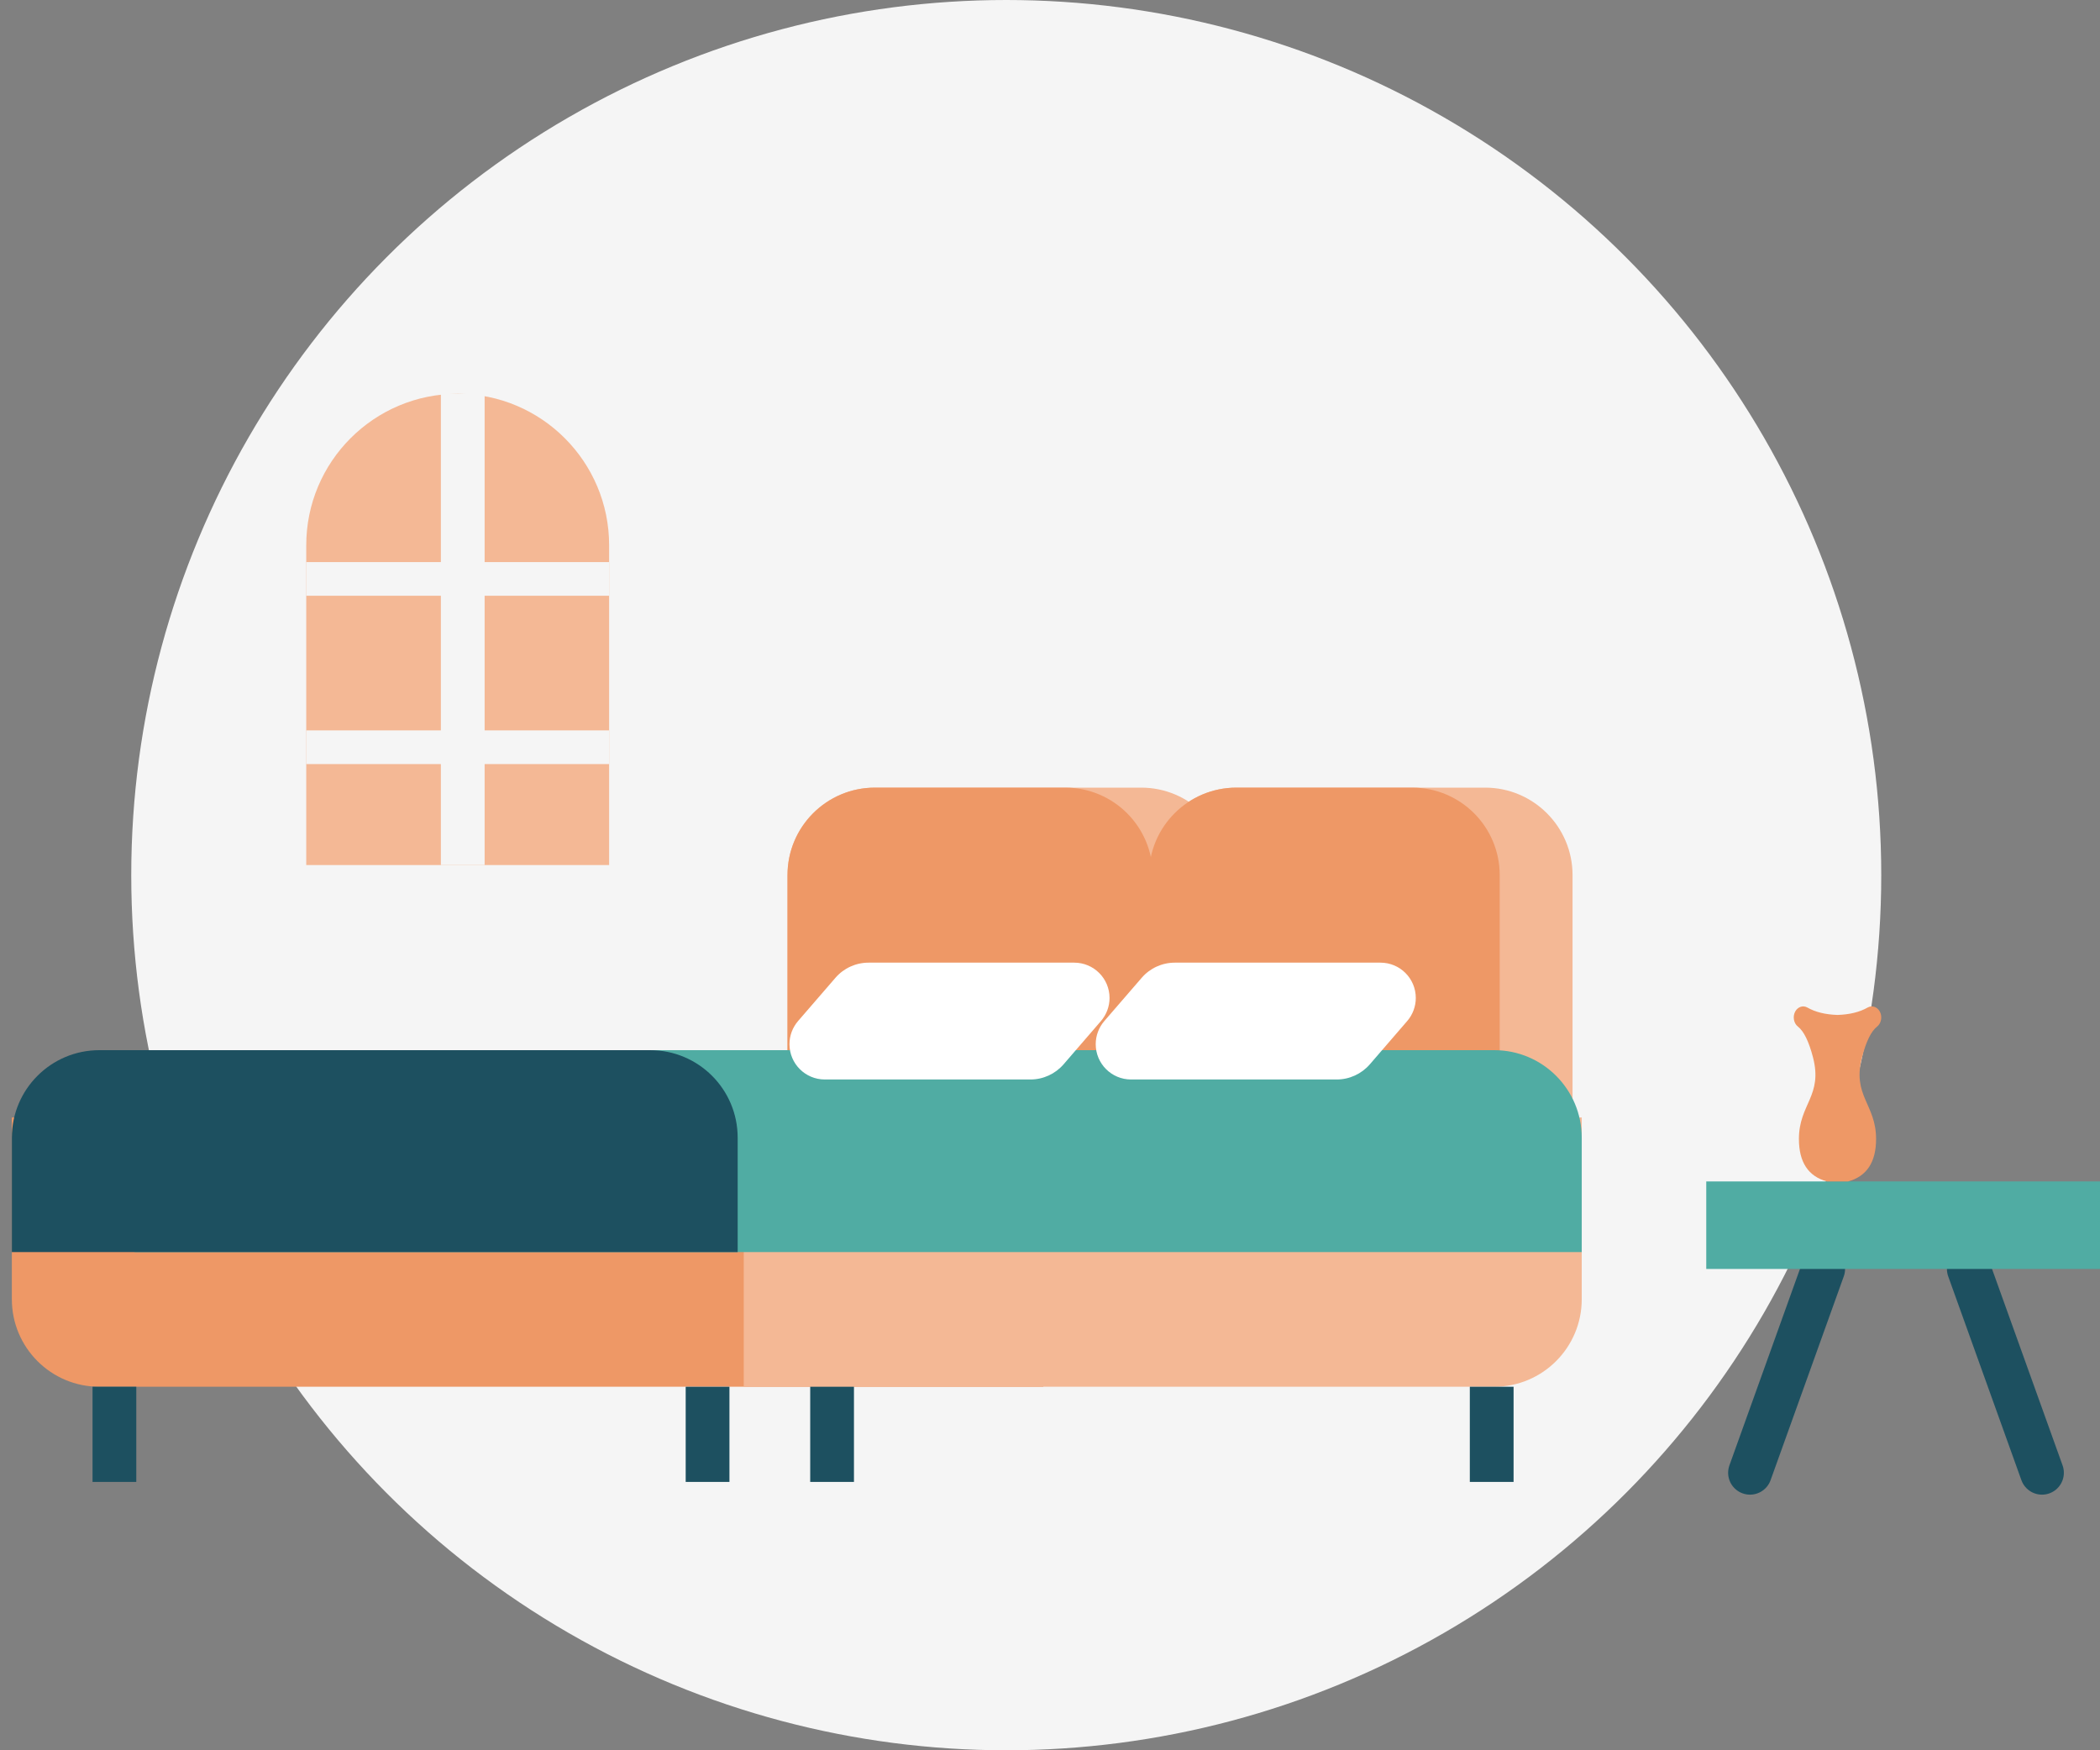 <?xml version="1.0" encoding="UTF-8"?>
<svg width="48px" height="40px" viewBox="0 0 48 40" version="1.1" xmlns="http://www.w3.org/2000/svg" xmlns:xlink="http://www.w3.org/1999/xlink">
    <rect x="0" y="0" width="48" height="40" fill="#808080" stroke="none"/>
    <!-- Generator: sketchtool 51.1 (57501) - http://www.bohemiancoding.com/sketch -->
    <title>7FED265A-FFF7-4A10-B3FE-78E789FF13FB</title>
    <desc>Created with sketchtool.</desc>
    <defs></defs>
    <g id="Page-1" stroke="none" stroke-width="1" fill="none" fill-rule="evenodd">
        <g id="List-Your-Property---Step-1-(Bed&amp;Bathroom)---Bedroom-1-type" transform="translate(-336, -507)">
            <g id="bedroom-1" transform="translate(288, 342)">
                <g id="bedroom-type" transform="translate(24, 62)">
                    <g id="drop-down" transform="translate(0, 71)">
                        <g id="Hover_Master-Bedroom">
                            <g id="master-bedroom" transform="translate(24, 32)">
                                <circle id="Oval-4-Copy-3" fill="#F5F5F5" cx="23" cy="20" r="20"></circle>
                                <g id="Group-3" transform="translate(7, 9)">
                                    <path d="M3.462,0 L3.462,0 C5.373,-3.51183678e-16 6.923,1.55 6.923,3.462 L6.923,10.769 L0,10.769 L-8.8817842e-16,3.462 C-1.12230087e-15,1.55 1.55,3.51183678e-16 3.462,0 Z" id="Rectangle-31" fill="#F4B895"></path>
                                    <rect id="Rectangle-3" fill="#F5F5F5" x="3.077" y="0" width="1" height="10.769"></rect>
                                    <polygon id="Rectangle-3" fill="#F5F5F5" points="6.923 3.846 6.923 4.615 0 4.615 0 3.846"></polygon>
                                    <polygon id="Rectangle-3-Copy" fill="#F5F5F5" points="6.923 7.692 6.923 8.462 0 8.462 0 7.692"></polygon>
                                </g>
                                <g id="Group-18" transform="translate(0, 18)">
                                    <path d="M0.271,7.538 L23.846,7.538 L23.846,13.692 L2.271,13.692 C1.166,13.692 0.271,12.797 0.271,11.692 L0.271,7.538 Z" id="Rectangle-26" fill="#EE9866"></path>
                                    <path d="M28.262,0 L33.944,0 C35.049,-2.02906125e-16 35.944,0.895 35.944,2 L35.944,8.462 L26.262,8.462 L26.262,2 C26.262,0.895 27.158,2.02906125e-16 28.262,0 Z" id="Rectangle-28" fill="#F4B895"></path>
                                    <path d="M20,0 L26.083,0 C27.187,-2.02906125e-16 28.083,0.895 28.083,2 L28.083,8.462 L18,8.462 L18,2 C18,0.895 18.895,2.02906125e-16 20,0 Z" id="Rectangle-28-Copy-2" fill="#F4B895"></path>
                                    <path d="M28.262,0 L32.279,0 C33.384,-2.02906125e-16 34.279,0.895 34.279,2 L34.279,8.462 L26.262,8.462 L26.262,2 C26.262,0.895 27.158,2.02906125e-16 28.262,0 Z" id="Rectangle-28-Copy" fill="#EE9866"></path>
                                    <path d="M20,0 L24.348,0 C25.453,-2.02906125e-16 26.348,0.895 26.348,2 L26.348,8.462 L18,8.462 L18,2 C18,0.895 18.895,2.02906125e-16 20,0 Z" id="Rectangle-28-Copy-3" fill="#EE9866"></path>
                                    <path d="M17,7.538 L36.154,7.538 L36.154,11.692 C36.154,12.797 35.258,13.692 34.154,13.692 L17,13.692 L17,7.538 Z" id="Rectangle-26-Copy" fill="#F4B895"></path>
                                    <path d="M5.077,6 L34.154,6 C35.258,6 36.154,6.895 36.154,8 L36.154,10.615 L3.077,10.615 L3.077,8 C3.077,6.895 3.972,6 5.077,6 Z" id="Rectangle-27" fill="#50ACA3"></path>
                                    <path d="M2.271,6 L14.861,6 C15.966,6 16.861,6.895 16.861,8 L16.861,10.615 L0.271,10.615 L0.271,8 C0.271,6.895 1.166,6 2.271,6 Z" id="Rectangle-27" fill="#1D5060"></path>
                                    <path d="M2.615,13.692 L2.615,15.867" id="Path-87" stroke="#1D5060"></path>
                                    <path d="M16.173,13.692 L16.173,15.867" id="Path-87-Copy" stroke="#1D5060"></path>
                                    <path d="M19.019,13.692 L19.019,15.867" id="Path-87-Copy-2" stroke="#1D5060"></path>
                                    <path d="M34.096,13.692 L34.096,15.867" id="Path-87-Copy-3" stroke="#1D5060"></path>
                                    <path d="M26.853,4 L31.554,4 C32,4 32.361,4.361 32.361,4.807 C32.361,5.001 32.291,5.188 32.164,5.335 L31.31,6.324 C31.12,6.543 30.844,6.67 30.553,6.67 L25.852,6.67 C25.406,6.67 25.045,6.308 25.045,5.863 C25.045,5.669 25.115,5.482 25.241,5.335 L26.096,4.346 C26.286,4.126 26.562,4 26.853,4 Z" id="Rectangle-30" fill="#FFFFFF"></path>
                                    <path d="M19.853,4 L24.554,4 C25,4 25.361,4.361 25.361,4.807 C25.361,5.001 25.291,5.188 25.164,5.335 L24.31,6.324 C24.12,6.543 23.844,6.67 23.553,6.67 L18.852,6.67 C18.406,6.67 18.045,6.308 18.045,5.863 C18.045,5.669 18.115,5.482 18.241,5.335 L19.096,4.346 C19.286,4.126 19.562,4 19.853,4 Z" id="Rectangle-30-Copy" fill="#FFFFFF"></path>
                                </g>
                                <path d="M41.673,29 L40,33.658" id="Path-87-Copy-3" stroke="#1D5060" stroke-linecap="round"></path>
                                <path d="M46.673,29 L45,33.658" id="Path-87-Copy-4" stroke="#1D5060" stroke-linecap="round" transform="translate(45.837, 31.329) scale(-1, 1) translate(-45.837, -31.329) "></path>
                                <rect id="Rectangle" fill="#50ACA3" x="39" y="27" width="9" height="2"></rect>
                                <path d="M42.688,23.026 C42.786,22.97 42.903,23.007 42.964,23.112 C43.03,23.228 43.003,23.385 42.904,23.462 C42.77,23.566 42.656,23.799 42.561,24.16 C42.33,25.044 42.882,25.232 42.882,26.029 C42.882,26.56 42.668,26.884 42.241,27 L41.759,27 C41.332,26.884 41.118,26.56 41.118,26.029 C41.118,25.232 41.67,25.044 41.439,24.16 C41.344,23.799 41.23,23.566 41.096,23.462 C40.997,23.385 40.97,23.228 41.036,23.112 C41.097,23.007 41.214,22.97 41.312,23.026 C41.494,23.13 41.723,23.186 42,23.195 C42.277,23.186 42.506,23.13 42.688,23.026 Z" id="Combined-Shape" fill="#EE9866"></path>
                            </g>
                        </g>
                    </g>
                </g>
            </g>
        </g>
    </g>
</svg>